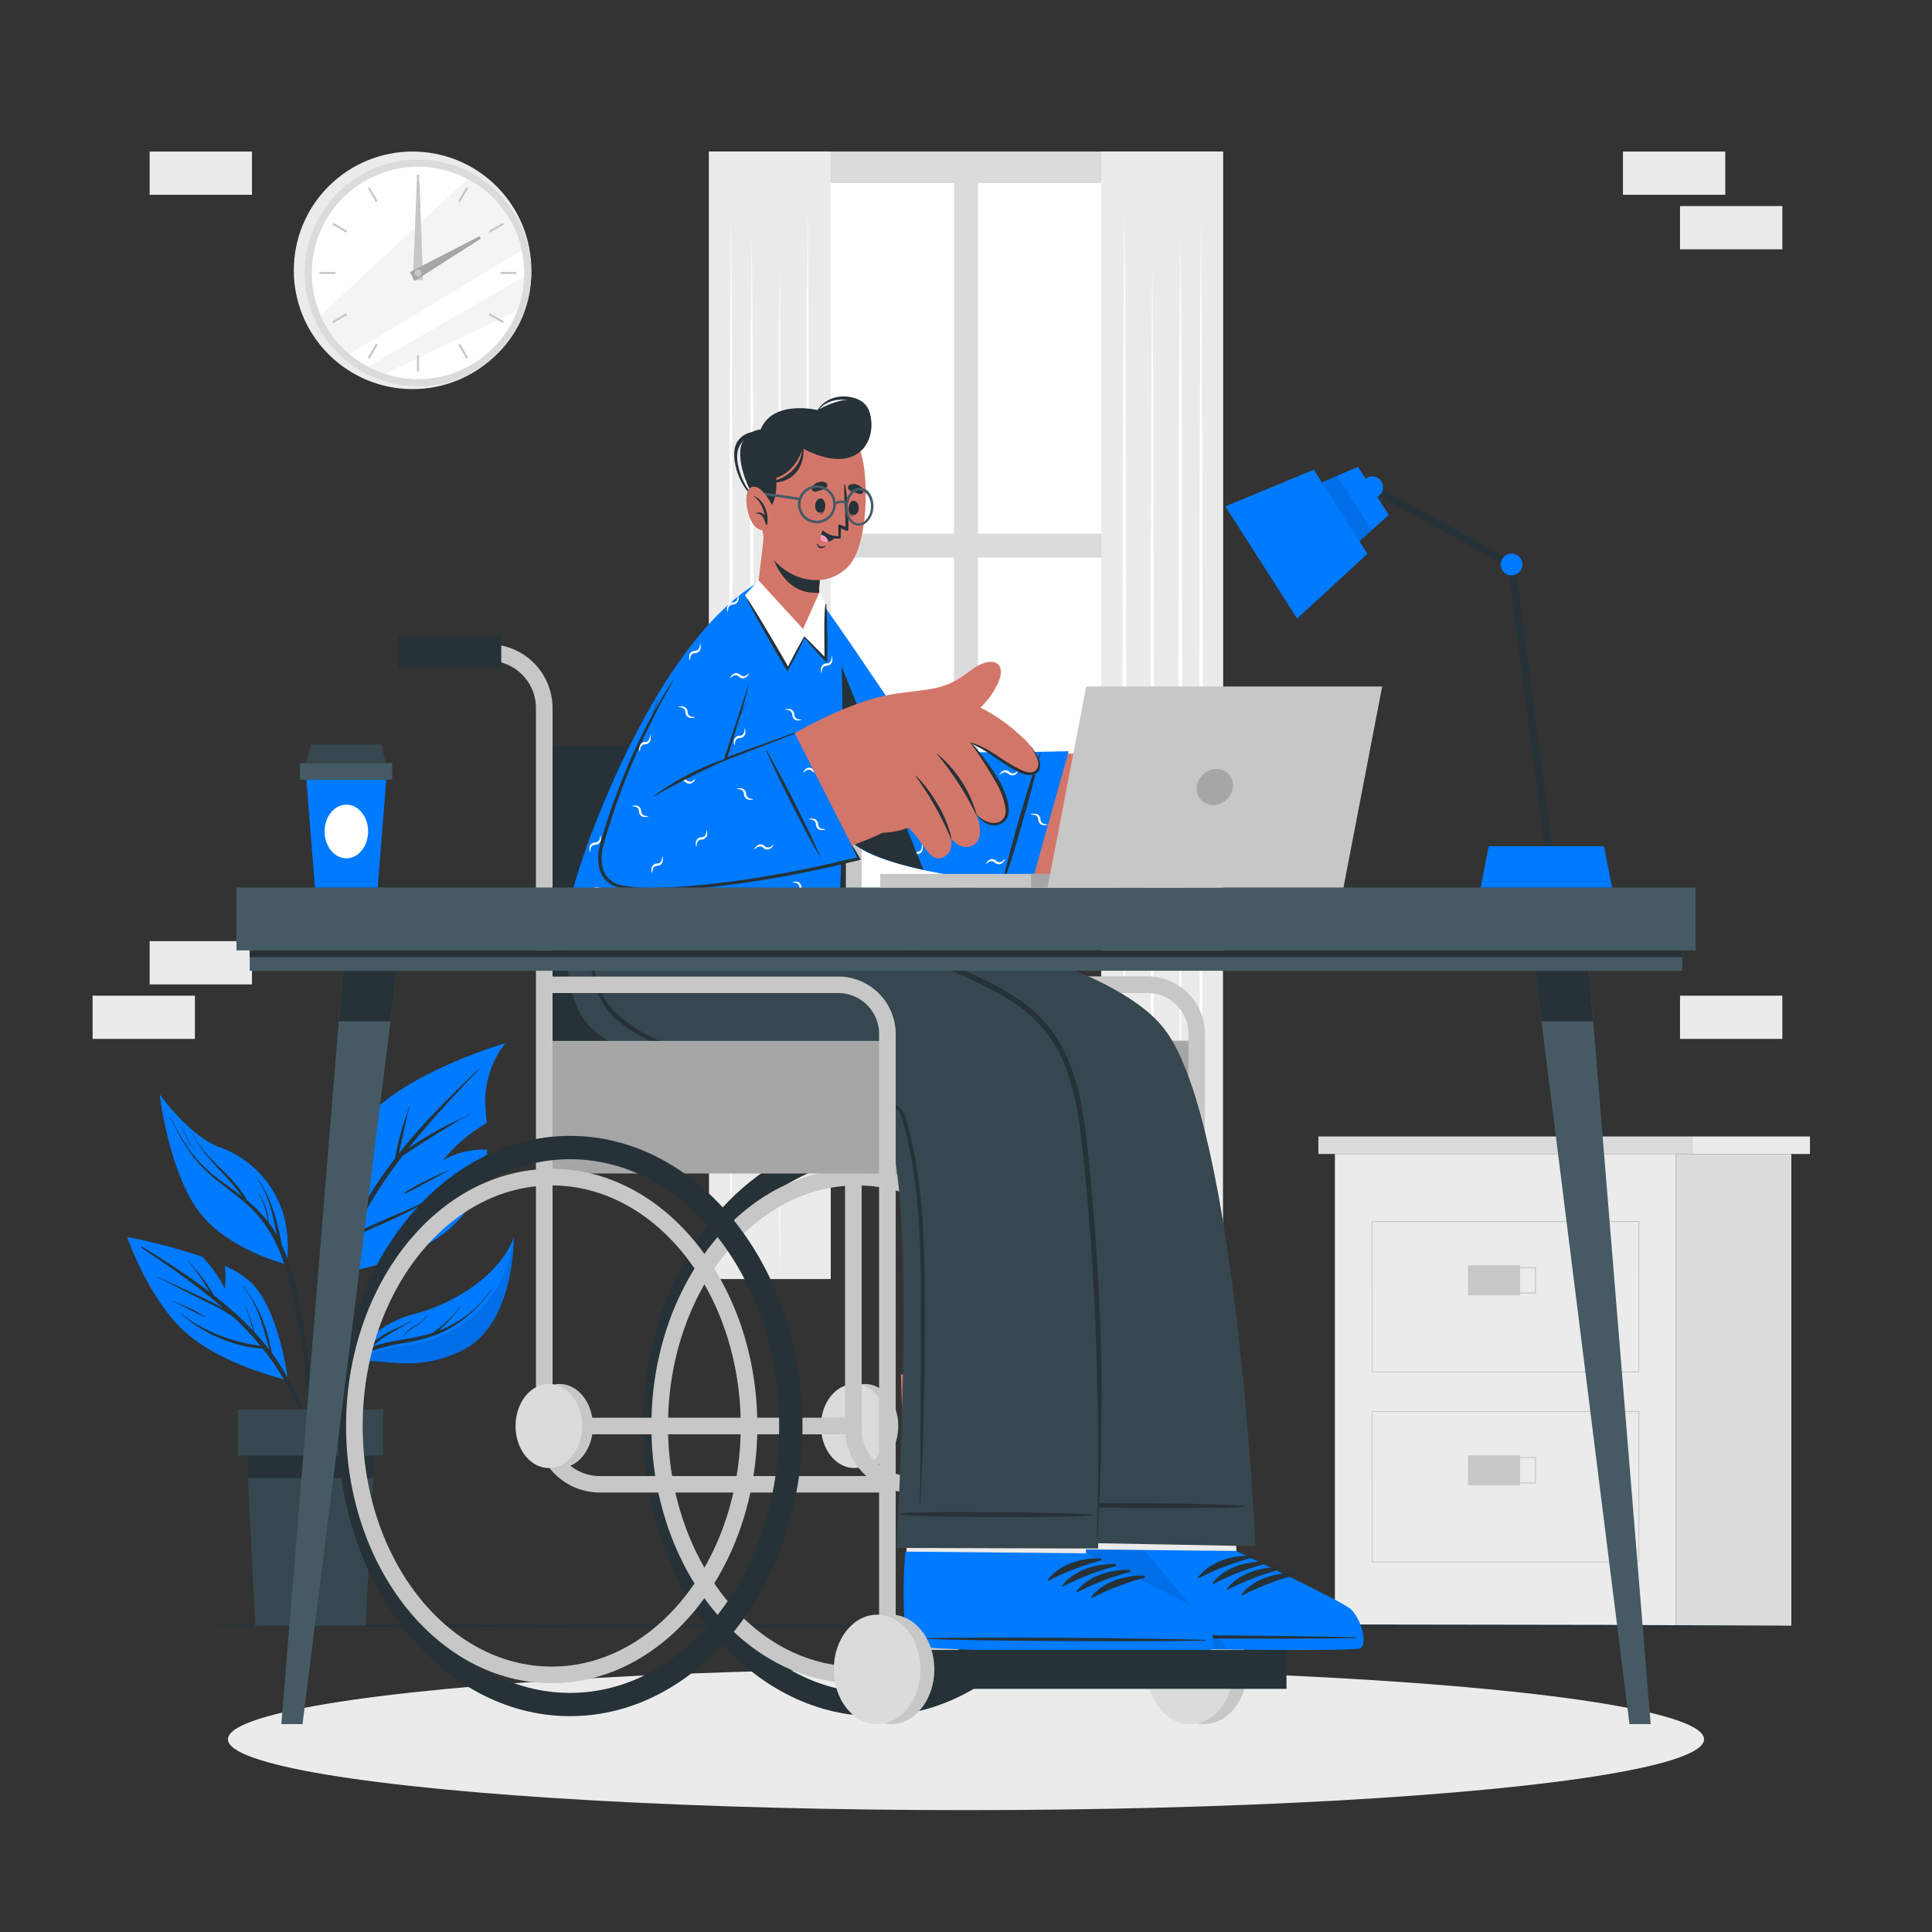 <svg xmlns="http://www.w3.org/2000/svg" viewBox="0 0 500 500"><rect x="0" y="0" width="500" height="500" fill="#333333" stroke="none"/><g id="freepik--background-complete--inject-33"><rect x="38.73" y="243.57" width="26.48" height="11.19" style="fill:#ebebeb"></rect><rect x="23.96" y="257.68" width="26.48" height="11.19" style="fill:#ebebeb"></rect><rect x="434.79" y="257.68" width="26.48" height="11.19" style="fill:#ebebeb"></rect><rect x="420.02" y="39.22" width="26.48" height="11.19" style="fill:#ebebeb"></rect><rect x="434.79" y="53.33" width="26.48" height="11.19" style="fill:#ebebeb"></rect><rect x="38.73" y="39.22" width="26.48" height="11.19" style="fill:#ebebeb"></rect><rect x="345.47" y="298.65" width="88.24" height="122.11" style="fill:#ebebeb"></rect><rect x="341.19" y="294.12" width="96.79" height="4.53" style="fill:#dbdbdb"></rect><rect x="437.98" y="294.12" width="30.44" height="4.53" style="fill:#ebebeb"></rect><rect x="433.7" y="298.65" width="29.9" height="122.11" style="fill:#dbdbdb"></rect><path d="M424.22,355.18H355V316h69.27Zm-69-.25H424V316.27H355.2Z" style="fill:#c7c7c7"></path><rect x="379.92" y="327.47" width="13.48" height="7.75" style="fill:#c7c7c7"></rect><path d="M397.51,334.76H383.78v-6.83h13.73ZM384,334.51h13.23v-6.33H384Z" style="fill:#c7c7c7"></path><path d="M424.22,404.34H355V365.18h69.27Zm-69-.25H424V365.43H355.2Z" style="fill:#c7c7c7"></path><rect x="379.92" y="376.63" width="13.48" height="7.75" style="fill:#c7c7c7"></rect><path d="M397.51,383.92H383.78v-6.83h13.73ZM384,383.67h13.23v-6.33H384Z" style="fill:#c7c7c7"></path><circle cx="106.77" cy="69.96" r="30.74" transform="translate(-18.19 95.99) rotate(-45)" style="fill:#ebebeb"></circle><circle cx="108.18" cy="70.64" r="29.33" transform="translate(-18.27 97.18) rotate(-45)" style="fill:#dbdbdb"></circle><circle cx="108.18" cy="70.64" r="27.48" transform="translate(-20.94 66.03) rotate(-31.1)" style="fill:#fff"></circle><path d="M135,64.81c-12.51,7.58-33.08,20-44.57,26.84A27.64,27.64,0,0,1,83,81.55l38-35.23A27.45,27.45,0,0,1,135,64.81Z" style="fill:#ebebeb;opacity:0.5"></path><path d="M135.64,71.6a27.32,27.32,0,0,1-1.82,8.93L99.55,96.74a27.28,27.28,0,0,1-4.33-1.86C105.57,88.9,124.49,78,135.64,71.6Z" style="fill:#ebebeb;opacity:0.5"></path><rect x="107.91" y="45.16" width="0.53" height="4.16" style="fill:#c7c7c7"></rect><rect x="96.21" y="48.29" width="0.53" height="4.17" transform="translate(-12.26 54.98) rotate(-30)" style="fill:#c7c7c7"></rect><rect x="87.65" y="56.86" width="0.53" height="4.17" transform="translate(-7.09 105.6) rotate(-60)" style="fill:#c7c7c7"></rect><rect x="82.69" y="70.38" width="4.16" height="0.53" style="fill:#c7c7c7"></rect><rect x="85.83" y="82.08" width="4.17" height="0.53" transform="translate(-29.4 55.01) rotate(-30.01)" style="fill:#c7c7c7"></rect><rect x="94.39" y="90.64" width="4.16" height="0.53" transform="translate(-30.47 129.07) rotate(-60.03)" style="fill:#c7c7c7"></rect><rect x="107.91" y="91.96" width="0.53" height="4.17" style="fill:#c7c7c7"></rect><rect x="119.61" y="88.83" width="0.53" height="4.16" transform="translate(-29.39 72.12) rotate(-30)" style="fill:#c7c7c7"></rect><rect x="128.18" y="80.26" width="0.53" height="4.17" transform="translate(-7.09 152.4) rotate(-60)" style="fill:#c7c7c7"></rect><rect x="129.5" y="70.38" width="4.16" height="0.53" style="fill:#c7c7c7"></rect><rect x="126.36" y="58.68" width="4.17" height="0.53" transform="translate(-12.26 72.18) rotate(-30.02)" style="fill:#c7c7c7"></rect><rect x="117.8" y="50.11" width="4.17" height="0.53" transform="translate(16.35 129.05) rotate(-60.03)" style="fill:#c7c7c7"></rect><polygon points="108.58 47.04 109.48 72.5 106.87 72.46 107.87 47.03 108.58 47.04" style="fill:#c7c7c7"></polygon><polygon points="124.43 61.77 107.31 72.69 106.06 70.41 124.09 61.14 124.43 61.77" style="fill:#a6a6a6"></polygon><path d="M109.07,70.64a.89.89,0,1,1-.89-.89A.89.89,0,0,1,109.07,70.64Z" style="fill:#c7c7c7"></path><rect x="183.49" y="39.22" width="133.02" height="203.96" style="fill:#dbdbdb"></rect><rect x="190.74" y="47.39" width="56.17" height="90.72" style="fill:#fff"></rect><rect x="253.09" y="47.39" width="56.17" height="90.72" style="fill:#fff"></rect><rect x="190.74" y="144.29" width="56.17" height="90.72" style="fill:#fff"></rect><rect x="253.09" y="144.29" width="56.17" height="90.72" style="fill:#fff"></rect><rect x="183.49" y="39.22" width="31.51" height="291.8" style="fill:#ebebeb"></rect><polygon points="209.02 53.09 209.27 84.64 209.35 116.19 209.52 179.29 209.36 242.39 209.27 273.94 209.02 305.49 208.78 273.94 208.69 242.39 208.53 179.29 208.69 116.19 208.78 84.64 209.02 53.09" style="fill:#fff"></polygon><polygon points="194.56 60.41 194.8 88.58 194.94 116.75 195.06 173.09 194.94 229.44 194.8 257.61 194.56 285.78 194.31 257.61 194.17 229.44 194.06 173.09 194.17 116.75 194.31 88.58 194.56 60.41" style="fill:#fff"></polygon><polygon points="201.79 67.06 202.03 100.04 202.12 133.03 202.29 199 202.12 264.98 202.03 297.96 201.79 330.95 201.55 297.96 201.46 264.98 201.29 199 201.46 133.03 201.55 100.04 201.79 67.06" style="fill:#fff"></polygon><polygon points="189.18 54.75 189.42 89.28 189.51 123.8 189.68 192.85 189.51 261.9 189.42 296.43 189.18 330.95 188.93 296.43 188.84 261.9 188.68 192.85 188.84 123.8 188.93 89.28 189.18 54.75" style="fill:#fff"></polygon><rect x="285" y="39.22" width="31.51" height="291.8" transform="translate(601.51 370.23) rotate(180)" style="fill:#ebebeb"></rect><polygon points="290.98 53.09 291.22 84.64 291.31 116.19 291.48 179.29 291.31 242.39 291.22 273.94 290.98 305.49 290.73 273.94 290.64 242.39 290.48 179.29 290.64 116.19 290.73 84.64 290.98 53.09" style="fill:#fff"></polygon><polygon points="305.44 60.41 305.69 88.58 305.83 116.75 305.94 173.09 305.83 229.44 305.69 257.61 305.44 285.78 305.2 257.61 305.06 229.44 304.94 173.09 305.06 116.75 305.2 88.58 305.44 60.41" style="fill:#fff"></polygon><polygon points="298.21 67.06 298.45 100.04 298.54 133.03 298.71 199 298.54 264.98 298.45 297.96 298.21 330.95 297.96 297.96 297.88 264.98 297.71 199 297.88 133.03 297.97 100.04 298.21 67.06" style="fill:#fff"></polygon><polygon points="310.82 54.75 311.07 89.28 311.15 123.8 311.32 192.85 311.16 261.9 311.07 296.43 310.82 330.95 310.58 296.43 310.49 261.9 310.32 192.85 310.49 123.8 310.58 89.28 310.82 54.75" style="fill:#fff"></polygon></g><g id="freepik--Floor--inject-33"><polygon points="31.41 420.76 86.06 420.51 140.71 420.43 250 420.26 359.3 420.43 413.94 420.51 468.59 420.76 413.94 421 359.3 421.09 250 421.26 140.71 421.09 86.06 421 31.41 420.76" style="fill:#263238"></polygon></g><g id="freepik--Shadow--inject-33"><ellipse cx="250" cy="450.12" rx="191.01" ry="18.34" style="fill:#ebebeb"></ellipse></g><g id="freepik--Plant--inject-33"><path d="M74.51,357.21s-17.31-3.92-26.8-12.67-14.8-24.4-14.8-24.4a147.44,147.44,0,0,1,19.42,5.1,32.73,32.73,0,0,1,5.88,8.3,39.62,39.62,0,0,0,0-5.94,26.43,26.43,0,0,1,6.17,3.75C72.29,338.23,74.51,357.21,74.51,357.21Z" style="fill:#007AFF"></path><path d="M43.73,327.75c-2.36-1.63-4.77-3.21-7.12-4.86a.14.14,0,0,1,.15-.23c4.46,2.67,8.86,5.52,13.11,8.5,1.48,1,2.94,2.12,4.38,3.22l-.3-.51c-.52-.87-1.07-1.72-1.62-2.57a36.69,36.69,0,0,0-3.67-4.91c0-.06,0-.14.08-.08,1.35,1.55,2.7,3.09,3.93,4.74.58.78,1.13,1.6,1.64,2.43.27.43.53.86.78,1.3.09.15.18.3.26.45,2.24,1.76,4.42,3.59,6.5,5.53q1.92,1.8,3.72,3.72c-.67-2.1-1.25-4.22-2-6.28,0-.07.09-.1.11,0,.76,2.16,1.58,4.34,2.17,6.56,1.32,1.44,2.59,2.92,3.78,4.47l-.06-.29c-.19-.81-.4-1.63-.62-2.44-.42-1.56-.88-3.12-1.41-4.65A27,27,0,0,0,62.86,333c0-.06,0-.14.09-.08a33.79,33.79,0,0,1,6.63,13.85c.18.73.36,1.47.53,2.22.09.39.19.79.26,1.19.52.71,1,1.42,1.52,2.16a75,75,0,0,1,7.33,14.36A164.23,164.23,0,0,1,84.77,384c0,.12-.14.15-.18,0-3.38-10.13-6.84-20.4-12.64-29.46-1.22-1.91-2.55-3.75-4-5.53a32.69,32.69,0,0,1-8.42-1.68,37.32,37.32,0,0,1-8.44-4.07,52.65,52.65,0,0,1-4.32-3.27.06.06,0,1,1,.07-.09,34.45,34.45,0,0,0,7.93,4.8,43,43,0,0,0,8.74,2.93c1.28.28,2.57.49,3.87.66a72,72,0,0,0-5.11-5.65c-.58-.59-1.18-1.15-1.78-1.71a41.5,41.5,0,0,0-6.41-3.67c-2.83-1.37-5.62-2.82-8.43-4.25-1.59-.8-3.16-1.63-4.76-2.41-.07,0,0-.13.06-.1,2.85,1.38,5.74,2.66,8.61,4,2.71,1.24,5.44,2.48,8,3.94l.32.19c-2.34-2-4.77-4-7.25-5.86Q47.27,330.21,43.73,327.75Z" style="fill:#263238"></path><path d="M44.71,336.68c1.41.61,2.84,1.16,4.24,1.81s2.79,1.46,4.15,2.26c.06,0,0,.12-.06.09-1.38-.66-2.78-1.28-4.14-2s-2.79-1.46-4.22-2.09C44.61,336.76,44.64,336.65,44.71,336.68Z" style="fill:#263238"></path><path d="M130.75,270a24.74,24.74,0,0,0-5.17,14.38c-.06,1.55.19,3.72.37,6.26a41.06,41.06,0,0,0-11.3,9.66,20.43,20.43,0,0,1,11.42-2.74,35.31,35.31,0,0,1-.66,5.18,19.41,19.41,0,0,0-7.35,1.45,16.29,16.29,0,0,1,6.62,1.32c-3.08,9.81-12.26,19.9-37.59,24.19A53.13,53.13,0,0,1,91.58,294C99.17,279.08,130.75,270,130.75,270Z" style="fill:#007AFF"></path><path d="M78.32,371.67Q79,365.39,80,359.12a252.22,252.22,0,0,1,5.11-24.79A98.65,98.65,0,0,1,88.73,323a15.32,15.32,0,0,1-.09-2c0-.81,0-1.62,0-2.43q0-2.44.24-4.86a57.38,57.38,0,0,1,1.55-9.5c.46-1.81,1-3.58,1.53-5.37,0-.07.14,0,.12,0a68.19,68.19,0,0,0-1.87,9.48,89.11,89.11,0,0,0-.86,9.51c0,.87,0,1.74,0,2.61,0,.37,0,.75,0,1.12a83.35,83.35,0,0,1,4.27-8.83,108.48,108.48,0,0,1,8.67-13,6.17,6.17,0,0,1,.21-1.42c.12-.57.24-1.13.37-1.7.26-1.15.55-2.3.86-3.45.63-2.29,1.47-4.51,2.18-6.78a.06.06,0,0,1,.12,0c-.67,2.24-1.12,4.56-1.63,6.85l-.75,3.39c-.13.56-.25,1.13-.36,1.7l0,.12c1-1.29,2.07-2.56,3.14-3.82,4.84-5.67,10.14-10.9,15.48-16.1.66-.64,1.33-1.26,2-1.89,0-.05.13,0,.08.09-5.1,5.32-10.13,10.7-14.89,16.34q-1.69,2-3.33,4.06c.57-.39,1.15-.77,1.73-1.14,1.47-1,3-1.9,4.5-2.77s3.09-1.7,4.67-2.48,3.36-1.46,4.92-2.37c.07,0,.13.07.06.1a35.91,35.91,0,0,0-4.62,2.56c-1.54.91-3.08,1.84-4.6,2.8s-3,1.87-4.46,2.83c-1.23.8-2.45,1.68-3.72,2.42A117.66,117.66,0,0,0,96.06,311a87.63,87.63,0,0,0-4.2,8l.91-.4,2.32-1,4.48-2c2.84-1.23,5.73-2.37,8.52-3.72a37.28,37.28,0,0,0,4.54-2.53c.07,0,.12.06.06.11-5.19,3.58-11,6.1-16.76,8.64l-2.5,1.11c-.68.3-1.37.64-2.07.9a89,89,0,0,0-4.29,11.74,241.69,241.69,0,0,0-5.51,24.51c-1.45,8.27-2.43,16.6-3.19,25-.1,1-.19,2.08-.31,3.13a.33.33,0,0,1-.66,0C77.44,380.14,77.88,375.89,78.32,371.67Z" style="fill:#263238"></path><path d="M93.73,301.71c.47-2.58,1.16-5.09,1.85-7.61a.06.06,0,1,1,.11,0c-.64,2.47-1.1,5-1.56,7.51s-.9,5.13-1.26,7.71c0,0-.07,0-.07,0A69.88,69.88,0,0,1,93.73,301.71Z" style="fill:#263238"></path><path d="M104.65,308.7a46.63,46.63,0,0,1,5.51-3.11c.92-.47,1.86-.93,2.8-1.38s2-.86,2.92-1.34a.06.06,0,0,1,.05.11c-.92.46-1.8,1-2.71,1.52L110.41,306c-1.86,1-3.68,2.1-5.62,2.9A.14.14,0,0,1,104.65,308.7Z" style="fill:#263238"></path><path d="M74.19,327.22s-16-3.82-23.37-14.57c-7-10.27-9.3-27.76-9.48-29.3.29,1.41,3.6,16.7,14.5,23.82C64.19,312.63,72.26,317.12,74.19,327.22Z" style="fill:#263238;opacity:0.1"></path><path d="M59.41,299.54a20.46,20.46,0,0,1,5.9,9.73,0,0,0,0,1,0,0,23.87,23.87,0,0,0-5.93-9.66C59.27,299.58,59.35,299.49,59.41,299.54Z" style="fill:#263238"></path><path d="M74.19,327.22s-16-3.82-23.37-14.57c-7-10.27-9.3-27.76-9.48-29.3,0-.07,0-.11,0-.11S49,294.16,57.08,297,76.51,309.37,74.19,327.22Z" style="fill:#007AFF"></path><path d="M44.16,289.26a66.21,66.21,0,0,0,5,8.47,33.66,33.66,0,0,0,6.6,6.78c2.17,1.73,4.47,3.3,6.68,5a.22.22,0,0,1,0-.08c-.42-.61-.86-1.21-1.32-1.79-.91-1.17-1.92-2.28-2.92-3.37-2-2.16-4-4.28-5.81-6.62a23.84,23.84,0,0,1-2.57-4.14c0-.06.08-.1.11,0,2.6,5.41,7.79,8.87,11.49,13.45a22.23,22.23,0,0,1,1.48,2,8.15,8.15,0,0,1,.92,1.63,33.28,33.28,0,0,1,5.47,5.53,21.43,21.43,0,0,0-.64-3.11,15.6,15.6,0,0,0-1.7-4.06c0-.07.06-.13.1-.07a19.65,19.65,0,0,1,1.87,4,14.23,14.23,0,0,1,.58,3.46v0a30.45,30.45,0,0,1,2.16,3.36c-.06-.34-.13-.68-.2-1-.31-1.59-.67-3.18-1.08-4.76a28.64,28.64,0,0,0-3.85-9,.06.06,0,1,1,.09-.07,34.16,34.16,0,0,1,4.27,8.83c.51,1.57.92,3.17,1.28,4.78.18.79.34,1.58.49,2.38.08.41.17.83.23,1.25A57.49,57.49,0,0,1,76.5,333a159.54,159.54,0,0,1,3.41,20.26A169.85,169.85,0,0,1,81,374.72c0,.9-.07,1.8-.12,2.7,0,.23-.36.26-.37,0-.16-3.56-.25-7.11-.46-10.67s-.52-7.1-.9-10.64a190.4,190.4,0,0,0-3.34-20.71c-1.3-5.86-3-11.76-6.18-16.89a32,32,0,0,0-5.78-6.87c-2.25-2-4.71-3.79-7.07-5.65a38.35,38.35,0,0,1-6.49-6.24,50.52,50.52,0,0,1-5.1-8.27c-.38-.73-.76-1.45-1.15-2.17C44,289.26,44.13,289.2,44.16,289.26Z" style="fill:#263238"></path><path d="M46.93,291.61a53.48,53.48,0,0,0,3.57,6.24,0,0,0,0,1-.08,0,44,44,0,0,1-3.6-6.25C46.78,291.58,46.9,291.55,46.93,291.61Z" style="fill:#263238"></path><path d="M133,320.14s.25,22.76-13.36,29.34-20.91,1.09-30.16,3.3v0c.36-.54,7-10,17.46-12.64C117.74,337.43,129.71,329.62,133,320.14Z" style="fill:#007AFF"></path><path d="M133,320.14s.25,22.76-13.36,29.34-20.91,1.09-30.16,3.3v0A51.89,51.89,0,0,1,105,348.2C113.54,347.17,129.94,341.57,133,320.14Z" style="opacity:0.1"></path><path d="M88.57,353.18A23.15,23.15,0,0,1,94,349.51l.89-.37c.15-.19.3-.36.46-.53.41-.42.83-.83,1.28-1.21a18.88,18.88,0,0,1,2.74-2c2.26-1.33,4.73-2.25,7-3.49.07,0,.13.07.06.11-1.14.59-2.24,1.24-3.35,1.89s-2.18,1.23-3.23,1.91a23.14,23.14,0,0,0-2.7,2c-.24.21-.47.43-.7.67a36.7,36.7,0,0,1,4.6-1.23c2.5-.5,5-.86,7.5-1.39a33.65,33.65,0,0,0,3.61-1c1.13-.91,2.26-1.82,3.33-2.8a27.69,27.69,0,0,0,3.52-3.9c0-.06.15,0,.1.06a41.75,41.75,0,0,1-5.58,6.16c.59-.23,1.17-.46,1.74-.72a28.1,28.1,0,0,0,11.6-9.66c0-.06.14,0,.1.07a32,32,0,0,1-9.38,9,29,29,0,0,1-5.93,2.8,54.79,54.79,0,0,1-7.37,1.74,52.64,52.64,0,0,0-7.22,1.72,22,22,0,0,0-6,3.18,28.35,28.35,0,0,0-8.15,10.12,50.89,50.89,0,0,0-4.5,16.65c0,.24-.4.24-.39,0C78.63,369.79,81.19,359.83,88.57,353.18Z" style="fill:#263238"></path><path d="M104.37,345.76a7.86,7.86,0,0,1,2.8-2.54,10.15,10.15,0,0,0,3.32-2.75c.05-.06.15,0,.11.06a11.52,11.52,0,0,1-2.94,2.63,10.43,10.43,0,0,0-3.21,2.65C104.42,345.86,104.33,345.81,104.37,345.76Z" style="fill:#263238"></path><polygon points="97.14 369.99 96.53 382.51 94.63 420.76 66.07 420.76 64.17 382.51 63.55 369.99 97.14 369.99" style="fill:#37474f"></polygon><polygon points="97.14 369.99 96.53 382.51 64.17 382.51 63.55 369.99 97.14 369.99" style="fill:#263238"></polygon><rect x="61.55" y="364.76" width="37.6" height="11.94" style="fill:#37474f"></rect></g><g id="freepik--Character--inject-33"><path d="M166.39,369.05c0-41.4,27-75.09,60.16-75.09s60.16,33.69,60.16,75.09-27,75.09-60.16,75.09S166.39,410.45,166.39,369.05Zm6,0c0,38.08,24.29,69.07,54.14,69.07s54.14-31,54.14-69.07S256.4,300,226.55,300,172.41,331,172.41,369.05Z" style="fill:#263238"></path><path d="M168.58,369.05c0-36.7,23.88-66.56,53.22-66.56S275,332.35,275,369.05s-23.88,66.56-53.23,66.56S168.58,405.75,168.58,369.05Zm4.3,0c0,34.33,22,62.26,48.92,62.26s48.93-27.93,48.93-62.26-22-62.26-48.93-62.26S172.88,334.72,172.88,369.05Z" style="fill:#c7c7c7"></path><path d="M215.23,369.05c0,6,3.86,10.88,8.62,10.88s8.63-4.87,8.63-10.88-3.86-10.88-8.63-10.88S215.23,363,215.23,369.05Z" style="fill:#c7c7c7"></path><ellipse cx="221.09" cy="369.05" rx="8.63" ry="10.88" style="fill:#dbdbdb"></ellipse><rect x="142.95" y="366.9" width="78.14" height="4.3" style="fill:#c7c7c7"></rect><ellipse cx="311.59" cy="432.04" rx="11.22" ry="14.16" style="fill:#c7c7c7"></ellipse><ellipse cx="307.99" cy="432.04" rx="11.22" ry="14.16" style="fill:#dbdbdb"></ellipse><rect x="220.79" y="269.32" width="88.9" height="34.32" transform="translate(530.48 572.97) rotate(180)" style="fill:#a6a6a6"></rect><path d="M235.2,386.21h74.49v-4.3H235.2A12.24,12.24,0,0,1,223,369.69V183.2a16.54,16.54,0,0,0-16.52-16.52h-10V171h10a12.23,12.23,0,0,1,12.22,12.22V369.69A16.54,16.54,0,0,0,235.2,386.21Z" style="fill:#c7c7c7"></path><path d="M307.54,417.89h4.3V267.55A14.89,14.89,0,0,0,297,252.68H220.83V257H297a10.59,10.59,0,0,1,10.57,10.57Z" style="fill:#c7c7c7"></path><rect x="183.11" y="164.4" width="26.64" height="8.55" transform="translate(392.85 337.35) rotate(180)" style="fill:#263238"></rect><rect x="142.95" y="192.93" width="75.95" height="104.04" transform="translate(361.86 489.9) rotate(180)" style="fill:#263238"></rect><path d="M351.49,426.38c-2.46.83-74.73.36-77.4-1.36-.32-.19-.42-6.72-.4-15.67v-.18c0-5.67-1.62-54.1-1.62-54.1l45.23-.25,2.69,47.7s9.75,4.1,18.24,8.17l0,0c5.24,2.49,9.79,4.77,10.83,5.6C351.8,418.5,354,425.58,351.49,426.38Z" style="fill:#d3766a"></path><path d="M351.5,426.38c-2.47.82-74.74.36-77.42-1.36-.32-.18-.41-6.73-.4-15.67v-.17c0-.4,0-.8,0-1.2s0-.58,0-.87,0-.86,0-1.3c-.08-3.76-.26-9.88-.46-16.58l46.08-.17.76,13.46s9.74,4.1,18.24,8.17l0,0c5.23,2.49,9.78,4.77,10.82,5.6C351.79,418.5,354,425.58,351.5,426.38Z" style="fill:#ebebeb"></path><path d="M351.79,426.66c-2.53.82-74.9.18-77.64-1.59-1-.66-2-11.83-.93-24.16l46.65.47s26.7,12.64,29.5,14.9S354.33,425.83,351.79,426.66Z" style="fill:#007AFF"></path><path d="M350.78,423.75c-12.13-.4-61.08-.89-73.1-.37-.1,0-.1.07,0,.08,12,.66,61,.75,73.1.49C351,424,351,423.76,350.78,423.75Z" style="fill:#263238"></path><path d="M323.67,402.63c-4.86-.11-10.5,1.55-13.56,5.5-.11.15.11.32.25.24a67.36,67.36,0,0,1,13.38-5.14A.31.31,0,0,0,323.67,402.63Z" style="fill:#263238"></path><path d="M327.4,404.12c-4.85-.11-10.5,1.56-13.55,5.5-.12.15.1.32.25.25a66.33,66.33,0,0,1,13.38-5.15A.31.31,0,0,0,327.4,404.12Z" style="fill:#263238"></path><path d="M331.14,405.62c-4.86-.11-10.5,1.55-13.55,5.5-.12.15.1.31.24.24a67.22,67.22,0,0,1,13.39-5.14A.31.31,0,0,0,331.14,405.62Z" style="fill:#263238"></path><path d="M334.87,407.11c-4.85-.11-10.5,1.56-13.55,5.5-.12.15.1.32.25.25A66.56,66.56,0,0,1,335,407.71.31.31,0,0,0,334.87,407.11Z" style="fill:#263238"></path><path d="M274.15,425.07c1.48,1,23.47,1.58,43.68,1.82L296,401.14l-22.81-.23C272.12,413.24,273.1,424.4,274.15,425.07Z" style="opacity:0.1"></path><path d="M174.41,217.27l36,.69,7.17,17.91s67.86,9.08,84,30.75c18.55,24.89,23.32,133.53,23.32,133.53l-53.43-1s-6.6-96.14-12-103.55-81.62-14.67-96.31-26.06S159.6,217,159.6,217Z" style="fill:#37474f"></path><path d="M272.17,389.35a46,46,0,0,1,4.84-.24l4.8-.09c3.28,0,6.56,0,9.84,0,6.57,0,13.12.08,19.68.24,1.84,0,3.68.06,5.52.14s3.7.1,5.52.35c.07,0,.11.13,0,.15a88.19,88.19,0,0,1-9.62.33c-3.28,0-6.56.07-9.84.06q-9.84,0-19.68-.15c-1.84,0-3.68-.09-5.52-.15a50.78,50.78,0,0,1-5.52-.32C272,389.64,272,389.37,272.17,389.35Z" style="fill:#263238"></path><path d="M166.26,262.5c11.22,4.85,23.17,7.8,35.15,10.05s24.24,3.81,36.36,5.64c6.09.92,12.29,1.72,18.19,3.55a20.36,20.36,0,0,1,7.32,3.48c2.13,1.81,3,4.39,3.58,7,1.28,6.3,2.19,12.71,3.16,19.07s1.86,13,2.71,19.45c1.69,13.08,3.12,26.18,4.55,39.29.17,1.58.32,3.16.47,4.74,0,.17-.23.23-.25.06-1.68-12.9-3.16-25.82-4.86-38.72s-3.53-25.79-5.7-38.62c-.48-2.84-.74-5.93-1.9-8.6s-3.44-4.23-6.05-5.31c-5.69-2.36-11.91-3.25-18-4.22-11.95-1.9-24-3.4-35.87-5.59a191.77,191.77,0,0,1-34.85-9.51c-1.38-.53-2.74-1.09-4.1-1.67C166.13,262.6,166.17,262.46,166.26,262.5Z" style="fill:#263238"></path><path d="M312.59,427c-2.46.82-74.74.36-77.41-1.36-.32-.19-.41-6.73-.4-15.67v-.18c0-5.67-1.62-54.11-1.62-54.11l45.24-.25,2.69,47.71s9.75,4.09,18.24,8.16l0,0c5.24,2.49,9.78,4.77,10.83,5.6C312.89,419.15,315.05,426.23,312.59,427Z" style="fill:#d3766a"></path><path d="M312.59,427c-2.46.82-74.73.36-77.41-1.37-.32-.18-.41-6.72-.4-15.66v-.17c0-.4,0-.8,0-1.21s0-.58,0-.87,0-.85,0-1.29c-.09-3.76-.26-9.88-.47-16.58l46.08-.17.76,13.46s9.75,4.1,18.24,8.16c0,0,0,0,0,0,5.24,2.5,9.79,4.78,10.83,5.61C312.89,419.15,315.05,426.23,312.59,427Z" style="fill:#ebebeb"></path><path d="M312.89,427.31c-2.54.82-74.9.18-77.65-1.59-1-.67-2-11.83-.93-24.16L281,402s26.69,12.64,29.49,14.9S315.42,426.48,312.89,427.31Z" style="fill:#007AFF"></path><path d="M311.88,424.4c-12.13-.4-61.09-.89-73.1-.37-.1,0-.1.07,0,.07,12,.67,61,.76,73.11.5C312.13,424.6,312.13,424.41,311.88,424.4Z" style="fill:#263238"></path><path d="M284.76,403.28c-4.85-.11-10.5,1.55-13.55,5.49-.12.16.1.32.25.25a66.89,66.89,0,0,1,13.38-5.14A.31.31,0,0,0,284.76,403.28Z" style="fill:#263238"></path><path d="M288.5,404.77c-4.86-.11-10.5,1.56-13.55,5.5-.12.15.1.32.24.24a67.22,67.22,0,0,1,13.39-5.14A.31.31,0,0,0,288.5,404.77Z" style="fill:#263238"></path><path d="M292.23,406.27c-4.85-.11-10.5,1.55-13.55,5.49-.12.16.1.32.25.25a67.54,67.54,0,0,1,13.38-5.15A.3.3,0,0,0,292.23,406.27Z" style="fill:#263238"></path><path d="M296,407.76c-4.86-.11-10.5,1.55-13.55,5.5-.12.15.1.32.24.24a67.22,67.22,0,0,1,13.39-5.14A.31.31,0,0,0,296,407.76Z" style="fill:#263238"></path><path d="M284.19,400.76,232,400.6s6-102.42-3.78-109.55c-8.48-6.21-51.68-7.74-73.13-23.24-17.42-12.59-2-52.41-2-52.41l46.85.89s6.32,14.64,7.37,19.06c0,0,50.85,13.9,65,31.84C288.2,287.29,284.19,400.76,284.19,400.76Z" style="fill:#37474f"></path><path d="M233.24,391.67a47.26,47.26,0,0,1,4.76-.24l4.72-.09c3.23-.06,6.45,0,9.68,0,6.44,0,12.89.06,19.34.21,1.81,0,3.62.06,5.42.14s3.63.1,5.42.34c.08,0,.11.14,0,.15a85.29,85.29,0,0,1-9.46.34c-3.22,0-6.45.07-9.67.08q-9.68,0-19.35-.13c-1.8,0-3.61-.1-5.42-.15a49,49,0,0,1-5.42-.32C233.12,392,233,391.7,233.24,391.67Z" style="fill:#263238"></path><path d="M207.42,234.51a371.68,371.68,0,0,1,39,15.22c5.72,2.58,11.56,5.11,16.8,8.61a35.2,35.2,0,0,1,11.65,12.6,54.78,54.78,0,0,1,5.26,16.52c1.09,6.27,1.64,12.64,2.23,19,1.34,14.25,2.25,28.54,2.57,42.84s.11,28.71-.58,43.05c-.09,1.8-.22,3.61-.32,5.41a.1.1,0,0,1-.19,0c.53-14.13.43-28.32.08-42.45S282.8,327,281.62,312.9c-.57-6.75-1.16-13.52-2.05-20.23a71.1,71.1,0,0,0-3.94-16.85,33.41,33.41,0,0,0-10-13.94c-4.68-3.79-10.16-6.46-15.61-9-12.49-5.72-25.26-10.84-38.22-15.42-1.61-.57-3.22-1.13-4.82-1.71A.67.67,0,0,1,207.42,234.51Z" style="fill:#263238"></path><path d="M155.78,223.84c.47-1.83,1-3.64,1.6-5.43a.16.16,0,0,1,.3.09,101.45,101.45,0,0,0-4,22.53,46.1,46.1,0,0,0,.41,11,19.62,19.62,0,0,0,4.64,9.37c4.61,4.82,11.06,7.95,17.3,9.93,7.12,2.25,14.48,3.65,21.74,5.34,7.55,1.75,31.57,8.05,33.17,8.73a5.53,5.53,0,0,1,3,2.7,23.6,23.6,0,0,1,1.41,4.75c3.57,14.61,3.9,28.48,4,43.43.07,15.8-.2,31.59-.91,47.37-.08,1.91-.17,3.82-.23,5.73a.1.1,0,0,1-.2,0c.24-7.92.22-15.86.24-23.78s.08-15.86.08-23.79c0-15.15.05-29.25-2.85-44.18-.37-1.9-1.93-9.11-3.09-10.31s-25.49-7.47-33.09-9.23c-7.26-1.67-14.6-3.06-21.75-5.15-6.28-1.83-13.12-4.88-18.17-9.17a20.07,20.07,0,0,1-5.05-7.64A25.11,25.11,0,0,1,152.83,246,97.65,97.65,0,0,1,155.78,223.84Z" style="fill:#263238"></path><path d="M159,234c3.49-1.15,7.7-1.63,10.51-4.23a9.65,9.65,0,0,0,2.56-4.52,20.39,20.39,0,0,0,.58-3A29.68,29.68,0,0,0,173,219a.1.1,0,0,1,.2,0c0,1.19.24,2.37.22,3.57a16,16,0,0,1-.34,3.16,10.12,10.12,0,0,1-2.56,5,10.31,10.31,0,0,1-5.06,2.53,34.65,34.65,0,0,1-6.46,1.11C158.82,234.39,158.83,234.08,159,234Z" style="fill:#263238"></path><path d="M204.76,170.65c7.68,25.15,10.47,43.54,18,47.82,6.11,3.46,14.5,5.61,23.08,6.94a209.81,209.81,0,0,0,27.64,2.08c2.85,0,5.22,0,6.9,0,4.16,0,9.12-27.82,6-31-.73-.72-3.5-1.13-7.36-1.36-13-.76-38.41.56-40-.79s-13.4-18.09-23.75-33.79C205.35,145.62,199.88,154.67,204.76,170.65Z" style="fill:#d3766a"></path><path d="M271.93,225.33a98.16,98.16,0,0,0,12.62,3.72c3.41.62,13.26,2.13,14.31-1.56.72-2.51-5-4.08-9-5.28-2.11-.63-4.81-2.48-4.35-3.84.8-2.38,6.24-.64,9.86,1,7,3.16,16.53,9.16,20.22,5.38,1.39-1.42-.62-3.55-3.45-5.54,4.49,2.2,9.2,3.9,10.81,2.38a2.24,2.24,0,0,0,.18-3.06,3,3,0,0,0,3.19-.85c1.22-1.57.34-3.61-1.39-5.62a1.62,1.62,0,0,0,1.16-1c2.44-4.72-13.37-15.89-18.5-16.56-15.12-2-30.67.93-30.67.93C271.64,200.7,271.92,225.32,271.93,225.33Z" style="fill:#d3766a"></path><path d="M292.19,209.34a24.21,24.21,0,0,1,10.23,2.76c3.69,2,6.75,5,10.21,7.3.09.06,0,.21-.1.14-1.64-1.23-3.41-2.3-5.1-3.46s-3.27-2.32-5-3.34a23.91,23.91,0,0,0-10.25-3.34S292.15,209.33,292.19,209.34Z" style="fill:#263238"></path><path d="M294.29,202.79a60,60,0,0,1,11.85,2.78c4.15,1.6,7.57,4.55,10.93,7.38q3,2.55,5.93,5.24c.08.07,0,.22-.11.14q-5.11-4.4-10.49-8.48a31.65,31.65,0,0,0-11.12-5.5c-2.31-.62-4.66-1-7-1.49C294.24,202.85,294.24,202.78,294.29,202.79Z" style="fill:#263238"></path><path d="M297.86,196.89c3.85.38,7.2.7,10.74,2.38,4.7,2.21,9.43,6.27,11.09,7.71,1.83,1.59,3.61,3.24,5.37,4.92.07.07-.05.2-.12.13a126.37,126.37,0,0,0-12.67-10.19,25.29,25.29,0,0,0-6.86-3.51,44.05,44.05,0,0,0-7.55-1.41S297.84,196.89,297.86,196.89Z" style="fill:#263238"></path><path d="M266.87,229l9.71-34.58s-34.67.85-37-.44-15.15-21.52-24.75-35c-7.54-10.63-15.92-9.26-10.58,12.78,5.63,23.24,10.26,41.52,16.51,46.53C231.31,226.7,266.87,229,266.87,229Z" style="fill:#007AFF"></path><path d="M266.68,210.74a3.06,3.06,0,0,1,1.6-.08,1.51,1.51,0,0,1,1,1.4,1.2,1.2,0,0,0,.55,1,1.38,1.38,0,0,0,.63.21,6.75,6.75,0,0,1,.76.14,2.67,2.67,0,0,1-1.59.06,1.53,1.53,0,0,1-.94-1.43,1.22,1.22,0,0,0-.59-1,1.34,1.34,0,0,0-.64-.18C267.19,210.84,266.94,210.81,266.68,210.74Zm-42.92-14.59a1.3,1.3,0,0,1,.64.18,1.16,1.16,0,0,1,.58,1,1.54,1.54,0,0,0,.94,1.43,2.78,2.78,0,0,0,1.6-.06c-.26-.07-.51-.1-.76-.15a1.24,1.24,0,0,1-.63-.2,1.2,1.2,0,0,1-.55-1,1.52,1.52,0,0,0-1-1.4A3,3,0,0,0,223,196C223.25,196.07,223.5,196.1,223.76,196.15Zm22.85,13.22a1.3,1.3,0,0,1,.64.19,1.16,1.16,0,0,1,.58,1,1.53,1.53,0,0,0,.94,1.42,2.62,2.62,0,0,0,1.6-.06c-.26-.06-.51-.09-.76-.14a1.16,1.16,0,0,1-.63-.21,1.2,1.2,0,0,1-.55-1,1.53,1.53,0,0,0-1-1.4,2.92,2.92,0,0,0-1.59.09C246.1,209.29,246.36,209.32,246.61,209.37ZM231,210.58a1.41,1.41,0,0,1-.59.33,1.19,1.19,0,0,1-1.12-.3,1.53,1.53,0,0,0-1.67-.34c-.58.25-.8.75-1.09,1.16a7.14,7.14,0,0,0,.64-.43,1.33,1.33,0,0,1,.59-.3,1.21,1.21,0,0,1,1.12.34,1.5,1.5,0,0,0,1.69.29,2.9,2.9,0,0,0,1.06-1.18C231.37,210.28,231.17,210.44,231,210.58Zm-6.34-27.28a1.32,1.32,0,0,1-.59.32,1.19,1.19,0,0,1-1.12-.29,1.53,1.53,0,0,0-1.67-.35c-.58.26-.79.76-1.08,1.17.22-.13.42-.29.63-.43a1.23,1.23,0,0,1,.59-.3,1.21,1.21,0,0,1,1.12.34,1.52,1.52,0,0,0,1.69.29c.57-.28.77-.77,1.07-1.18C225,183,224.83,183.16,224.62,183.3Zm34.9,39.48a1.44,1.44,0,0,1-.59.32,1.19,1.19,0,0,1-1.12-.29,1.53,1.53,0,0,0-1.67-.35,2.77,2.77,0,0,0-1.09,1.17c.23-.13.43-.29.64-.43a1.23,1.23,0,0,1,.59-.3,1.19,1.19,0,0,1,1.12.34,1.52,1.52,0,0,0,1.69.29,3,3,0,0,0,1.06-1.18C259.93,222.48,259.73,222.63,259.52,222.78Zm-16.78-28.36a1.24,1.24,0,0,1-1.18,1.14,1.53,1.53,0,0,0-1.43.93,2.78,2.78,0,0,0,.06,1.6c.07-.25.1-.51.15-.76a1.27,1.27,0,0,1,.2-.63,1.2,1.2,0,0,1,1-.55,1.51,1.51,0,0,0,1.4-1,1.62,1.62,0,0,0,.08-.71Zm-27.58-23.95a1.3,1.3,0,0,1-.19.64,1.18,1.18,0,0,1-1,.58,1.54,1.54,0,0,0-1.43.94,2.66,2.66,0,0,0,.06,1.59c.06-.25.09-.5.14-.75a1.24,1.24,0,0,1,.21-.63,1.2,1.2,0,0,1,1-.55,1.52,1.52,0,0,0,1.4-1,3,3,0,0,0-.08-1.59C215.24,170,215.21,170.21,215.16,170.47Zm23.35,48.78a1.41,1.41,0,0,1-.18.64,1.19,1.19,0,0,1-1,.58,1.54,1.54,0,0,0-1.43.94A2.7,2.7,0,0,0,236,223c.07-.26.09-.51.14-.76a1.24,1.24,0,0,1,.21-.63,1.2,1.2,0,0,1,1-.55,1.52,1.52,0,0,0,1.4-1,3,3,0,0,0-.08-1.59C238.59,218.74,238.56,219,238.51,219.25Zm-26.89-64.1-.19.13a1.17,1.17,0,0,1-.59.31,1.23,1.23,0,0,1-1.11-.34A1.52,1.52,0,0,0,208,155a3,3,0,0,0-1.07,1.19,7.23,7.23,0,0,0,.64-.44,1.32,1.32,0,0,1,.59-.32,1.17,1.17,0,0,1,1.11.3A1.56,1.56,0,0,0,211,156a1.67,1.67,0,0,0,.78-.72Zm.64,44a1.17,1.17,0,0,1-.59.31h-.14a4.11,4.11,0,0,0,.15.46.28.28,0,0,0,.13,0c.59-.25.8-.76,1.09-1.17C212.67,198.81,212.48,199,212.26,199.11Zm46.86,1.09a1.35,1.35,0,0,1,.59-.33,1.19,1.19,0,0,1,1.12.3,1.52,1.52,0,0,0,1.67.34c.58-.25.79-.75,1.08-1.16-.22.13-.42.28-.63.43a1.33,1.33,0,0,1-.59.3,1.21,1.21,0,0,1-1.12-.34,1.52,1.52,0,0,0-1.69-.29,2.93,2.93,0,0,0-1.07,1.18C258.71,200.5,258.91,200.34,259.12,200.2Z" style="fill:#fff"></path><path d="M265,211.42q1.15-4.08,2.24-8.17c.74-2.81,1.25-5.7,2.07-8.49,0-.12-.15-.15-.18,0-.78,2.78-1.86,5.5-2.72,8.27s-1.64,5.38-2.42,8.09c-1.55,5.46-3.15,10.95-4.33,16.5,0,.17.23.26.29.09C261.92,222.36,263.47,216.86,265,211.42Z" style="fill:#263238"></path><path d="M239,225.13c-7.41-1.62-14.4-3.86-18.18-6.89-6.25-5-10.88-23.29-16.51-46.53-4.28-17.64.25-22,6.09-17.64Z" style="fill:#263238"></path><path d="M217,234c-1.71,1.34-68.86-1-69.14-1.43-.75-1.3,18.2-62.29,47-81,5.08-3.29,12.71-.88,16,1.77,1.64,1.33,6.36,11.31,6.92,19.41S218,233.11,217,234Z" style="fill:#007AFF"></path><path d="M198.15,162.91a3,3,0,0,1,1.59-.08,1.52,1.52,0,0,1,1,1.4,1.2,1.2,0,0,0,.55,1,1.24,1.24,0,0,0,.63.2c.25,0,.5.08.75.15a2.66,2.66,0,0,1-1.59.06,1.54,1.54,0,0,1-.94-1.43,1.19,1.19,0,0,0-.58-1,1.3,1.3,0,0,0-.64-.18C198.65,163,198.4,163,198.15,162.91ZM209.9,212.1a1.42,1.42,0,0,1,.65.19,1.21,1.21,0,0,1,.58,1,1.54,1.54,0,0,0,.94,1.43,2.75,2.75,0,0,0,1.59-.06c-.25-.07-.5-.1-.76-.15a1.27,1.27,0,0,1-.63-.2,1.22,1.22,0,0,1-.55-1,1.54,1.54,0,0,0-1-1.41,2.92,2.92,0,0,0-1.59.09C209.4,212,209.65,212.05,209.9,212.1Zm-33.77-29a1.42,1.42,0,0,1,.65.19,1.21,1.21,0,0,1,.58,1,1.54,1.54,0,0,0,.94,1.43,2.75,2.75,0,0,0,1.59-.06c-.25-.07-.5-.1-.76-.15a1.27,1.27,0,0,1-.63-.2,1.24,1.24,0,0,1-.55-1,1.54,1.54,0,0,0-1-1.41,2.92,2.92,0,0,0-1.59.09C175.63,183,175.88,183,176.13,183.05Zm29.5,45.33a1.31,1.31,0,0,1,.65.18,1.21,1.21,0,0,1,.58,1,1.53,1.53,0,0,0,.94,1.43,2.75,2.75,0,0,0,1.59-.06c-.25-.07-.5-.1-.76-.15a1.27,1.27,0,0,1-.63-.2,1.2,1.2,0,0,1-.54-1,1.52,1.52,0,0,0-1-1.4,3,3,0,0,0-1.59.08C205.13,228.3,205.38,228.33,205.63,228.38Zm-14.36-24.15a1.31,1.31,0,0,1,.65.18,1.23,1.23,0,0,1,.58,1,1.54,1.54,0,0,0,.94,1.43,2.66,2.66,0,0,0,1.59-.06c-.25-.07-.5-.1-.75-.15a1.24,1.24,0,0,1-.63-.2,1.2,1.2,0,0,1-.55-1,1.52,1.52,0,0,0-1-1.4,3,3,0,0,0-1.59.08C190.77,204.15,191,204.18,191.27,204.23Zm-27.16,4.47a1.3,1.3,0,0,1,.64.18,1.16,1.16,0,0,1,.58,1,1.54,1.54,0,0,0,.94,1.43,2.75,2.75,0,0,0,1.59-.06c-.25-.07-.5-.1-.75-.15a1.24,1.24,0,0,1-.63-.2,1.2,1.2,0,0,1-.55-1,1.52,1.52,0,0,0-1-1.4,3,3,0,0,0-1.59.08C163.6,208.62,163.85,208.65,164.11,208.7Zm39.67-25a1.34,1.34,0,0,1,.64.19,1.19,1.19,0,0,1,.59,1,1.53,1.53,0,0,0,.93,1.43,2.78,2.78,0,0,0,1.6-.06c-.25-.07-.51-.1-.76-.15a1.27,1.27,0,0,1-.63-.2,1.2,1.2,0,0,1-.55-1,1.51,1.51,0,0,0-1-1.4,2.93,2.93,0,0,0-1.59.08A7.19,7.19,0,0,0,203.78,183.65ZM191.1,154.27l-.17.13h0a1.85,1.85,0,0,1,0,.23,1.42,1.42,0,0,1-.19.64,1.16,1.16,0,0,1-1,.58,1.56,1.56,0,0,0-.67.15,1.61,1.61,0,0,0-.63.55.94.94,0,0,0-.13.24,2.78,2.78,0,0,0,.06,1.6c.07-.26.1-.51.15-.76a1.24,1.24,0,0,1,.2-.63,1.22,1.22,0,0,1,1-.55,1.55,1.55,0,0,0,1.41-1A2,2,0,0,0,191.1,154.27Zm1.53,34.92a1.3,1.3,0,0,1-.19.64,1.16,1.16,0,0,1-1,.58,1.53,1.53,0,0,0-1.42.94,2.62,2.62,0,0,0,.06,1.6c.06-.26.09-.51.14-.76a1.16,1.16,0,0,1,.21-.63,1.2,1.2,0,0,1,1-.55,1.53,1.53,0,0,0,1.41-1,2.92,2.92,0,0,0-.09-1.59C192.71,188.68,192.68,188.94,192.63,189.19Zm-24.47,1.59a1.3,1.3,0,0,1-.19.64,1.18,1.18,0,0,1-1,.58,1.54,1.54,0,0,0-1.43.94,2.66,2.66,0,0,0,.06,1.59c.06-.25.09-.5.14-.75a1.24,1.24,0,0,1,.21-.63,1.2,1.2,0,0,1,1-.55,1.52,1.52,0,0,0,1.4-1,3,3,0,0,0-.08-1.59C168.24,190.27,168.21,190.52,168.16,190.78Zm12.93-23.61a1.31,1.31,0,0,1-.18.65,1.21,1.21,0,0,1-1,.58,1.54,1.54,0,0,0-1.43.94,2.66,2.66,0,0,0,.06,1.59c.07-.25.1-.5.15-.75a1.24,1.24,0,0,1,.2-.63,1.2,1.2,0,0,1,1-.55,1.52,1.52,0,0,0,1.4-1,3,3,0,0,0-.08-1.59C181.17,166.67,181.14,166.92,181.09,167.17Zm34.07,3.3a1.3,1.3,0,0,1-.19.64,1.18,1.18,0,0,1-1,.58,1.54,1.54,0,0,0-1.43.94,2.66,2.66,0,0,0,.06,1.59c.06-.25.09-.5.14-.75a1.24,1.24,0,0,1,.21-.63,1.2,1.2,0,0,1,1-.55,1.52,1.52,0,0,0,1.4-1,3,3,0,0,0-.08-1.59C215.24,170,215.21,170.21,215.16,170.47Zm-32.37,44.94a1.42,1.42,0,0,1-.18.65,1.23,1.23,0,0,1-1,.58,1.54,1.54,0,0,0-1.43.94,2.66,2.66,0,0,0,.06,1.59c.07-.25.09-.5.14-.76a1.38,1.38,0,0,1,.21-.63,1.2,1.2,0,0,1,1-.54,1.52,1.52,0,0,0,1.4-1,3,3,0,0,0-.08-1.59C182.87,214.91,182.84,215.16,182.79,215.41Zm-27.54,1.39a1.42,1.42,0,0,1-.18.65,1.23,1.23,0,0,1-1,.58,1.53,1.53,0,0,0-1.43.94,2.66,2.66,0,0,0,.06,1.59,6.36,6.36,0,0,0,.14-.76,1.38,1.38,0,0,1,.21-.63,1.2,1.2,0,0,1,1-.54,1.54,1.54,0,0,0,1.4-1,3,3,0,0,0-.08-1.59C155.33,216.3,155.3,216.55,155.25,216.8Zm16.07,5.41a1.31,1.31,0,0,1-.18.65,1.18,1.18,0,0,1-1,.58,1.54,1.54,0,0,0-1.43.94,2.75,2.75,0,0,0,.06,1.59c.07-.25.1-.5.15-.75a1.24,1.24,0,0,1,.2-.63,1.2,1.2,0,0,1,1-.55,1.52,1.52,0,0,0,1.4-1,3,3,0,0,0-.08-1.59C171.4,221.71,171.37,222,171.32,222.21ZM212,154.88c-.2.12-.39.27-.59.4a1.17,1.17,0,0,1-.59.31,1.23,1.23,0,0,1-1.11-.34A1.52,1.52,0,0,0,208,155a3,3,0,0,0-1.07,1.19,7.23,7.23,0,0,0,.64-.44,1.32,1.32,0,0,1,.59-.32,1.17,1.17,0,0,1,1.11.3A1.56,1.56,0,0,0,211,156a2.48,2.48,0,0,0,1-1.12A0,0,0,0,0,212,154.88Zm-22.51,20.2a1.3,1.3,0,0,1,.59-.33,1.19,1.19,0,0,1,1.12.3,1.53,1.53,0,0,0,1.67.34c.58-.25.8-.76,1.09-1.17a7.23,7.23,0,0,0-.64.44,1.33,1.33,0,0,1-.59.3,1.24,1.24,0,0,1-1.12-.34,1.52,1.52,0,0,0-1.69-.3,3,3,0,0,0-1.07,1.19C189.1,175.38,189.3,175.22,189.51,175.08Zm-13.84,27.26a1.41,1.41,0,0,1,.59-.33,1.19,1.19,0,0,1,1.12.3,1.52,1.52,0,0,0,1.67.34c.58-.25.79-.75,1.09-1.16a7.14,7.14,0,0,0-.64.43,1.33,1.33,0,0,1-.59.3,1.21,1.21,0,0,1-1.12-.34,1.5,1.5,0,0,0-1.69-.29,2.93,2.93,0,0,0-1.07,1.18C175.26,202.64,175.46,202.48,175.67,202.34Zm6,28.32a1.44,1.44,0,0,1,.59-.32,1.19,1.19,0,0,1,1.12.3A1.55,1.55,0,0,0,185,231c.58-.25.8-.76,1.09-1.17-.23.13-.43.29-.64.43a1.26,1.26,0,0,1-.59.31,1.24,1.24,0,0,1-1.12-.34,1.52,1.52,0,0,0-1.69-.3A2.92,2.92,0,0,0,181,231.1C181.24,231,181.44,230.81,181.65,230.66Zm26.79-31.13a1.35,1.35,0,0,1,.58-.32,1.19,1.19,0,0,1,1.12.3,1.55,1.55,0,0,0,1.67.34c.59-.25.8-.76,1.09-1.17-.23.13-.42.29-.64.43a1.17,1.17,0,0,1-.59.31,1.21,1.21,0,0,1-1.11-.34,1.54,1.54,0,0,0-1.7-.3A3,3,0,0,0,207.8,200C208,199.84,208.22,199.68,208.44,199.53Zm-12.58,19.85a1.38,1.38,0,0,1,.59-.32,1.19,1.19,0,0,1,1.12.29,1.53,1.53,0,0,0,1.67.35,2.77,2.77,0,0,0,1.09-1.17c-.23.13-.43.29-.64.43a1.23,1.23,0,0,1-.59.3,1.19,1.19,0,0,1-1.12-.34,1.52,1.52,0,0,0-1.69-.29,3.07,3.07,0,0,0-1.07,1.18C195.45,219.68,195.65,219.52,195.86,219.38Zm-42.51,11.09a1.37,1.37,0,0,1,.58-.33,1.22,1.22,0,0,1,1.12.3,1.54,1.54,0,0,0,1.67.35c.59-.26.8-.76,1.09-1.17a7.14,7.14,0,0,0-.64.43,1.33,1.33,0,0,1-.59.3,1.21,1.21,0,0,1-1.12-.34,1.52,1.52,0,0,0-1.69-.29,3,3,0,0,0-1.06,1.18C152.93,230.77,153.13,230.61,153.35,230.47Z" style="fill:#fff"></path><path d="M186.36,159.68c-11,12.38-37.15,58.94-28.23,67.06s56.9-4.41,70.28-11.23c4-2-12-26.77-16.77-27.23-4-.38-23.89,9.39-24.5,8.24s2.25-11.06,6.64-28.72C198.83,147.44,191.2,154.21,186.36,159.68Z" style="fill:#d3766a"></path><path d="M231.46,179.63c9.77-1.62,12.53-.54,20-6.29,4.93-3.77,9.46-2.25,6.74,3.61-4.44,9.59-16.6,14.33-21.29,14.76Z" style="fill:#d3766a"></path><path d="M205.68,189.76s10.85-6.41,21.09-9.17c7.07-1.91,22.94-4.35,38.59,10.95,3.71,3.63,6.42,11.43-1.79,7.71-5.84-2.65-8.74-6.09-12.41-7,0,0,2.27,10.33-1.51,13.91a95.87,95.87,0,0,1-10.54,8.64,20.76,20.76,0,0,1-1.8-1.83s-3.84,3-11.25,2.5Z" style="fill:#d3766a"></path><path d="M233.81,179.85c3.46,1.68,10.72,5.38,15.6,10.46,5.43,5.66,14.37,18,10.15,22-3.09,2.91-6.91-1.51-6.91-1.51s2.62,5.89-.75,7.9c-3.07,1.84-5.82-1.76-5.82-1.76s1,3.85-2.32,5.05c-4,1.44-5.36-6.85-10.63-8.85C231.94,212.66,233.81,179.85,233.81,179.85Z" style="fill:#d3766a"></path><path d="M242.49,195.06a31.19,31.19,0,0,1,10.21,15.56c0,.15-.06.27-.13.13a76.62,76.62,0,0,0-10.14-15.64S242.45,195,242.49,195.06Z" style="fill:#263238"></path><path d="M236.94,200.7c2.39,2.09,7.81,9.1,9.26,16.14,0,.16-.07.27-.13.13a82,82,0,0,0-9.19-16.22S236.91,200.67,236.94,200.7Z" style="fill:#263238"></path><path d="M251.16,192.17c3.22.86,5.34,2.37,8.08,4.17a45.4,45.4,0,0,0,4.19,2.5c1.32.67,3.27,1.68,4.62.54a2.59,2.59,0,0,0,.52-2.62,12.62,12.62,0,0,0-1.85-3.59s0-.1.07-.06a18.6,18.6,0,0,1,2,3.19,4.25,4.25,0,0,1,.35,2.48c-.42,1.78-2.49,2.06-4,1.62a14.14,14.14,0,0,1-2.54-1.15c-.79-.42-1.55-.89-2.31-1.37-1.54-1-3-2-4.57-3.06a41.63,41.63,0,0,0-4.64-2.54C251.05,192.25,251.1,192.16,251.16,192.17Z" style="fill:#263238"></path><path d="M258.15,203.24a102.17,102.17,0,0,0-7-11,0,0,0,0,1,.06-.06c2.55,2.29,6.72,8.45,7.71,10.44s2.1,4.47,2.16,6.68c.09,3.34-2.11,4-2.92,4.21a4.26,4.26,0,0,1-2.85-.38,8.64,8.64,0,0,1-2.64-2.36,0,0,0,0,1,.06-.06c1.19,1.28,3.15,2.53,5,2.24a3,3,0,0,0,2-1.16,4,4,0,0,0,.46-2.71A18.16,18.16,0,0,0,258.15,203.24Z" style="fill:#263238"></path><path d="M205.68,189.76,222,221.86s-60.07,15.18-65.57,4.8,16.88-52.18,27.14-64.45c11.89-14.23,13.58-9.54,11.21,2.85-2.49,13-7.45,31.76-7.45,31.76Z" style="fill:#007AFF"></path><path d="M209.15,212a2.92,2.92,0,0,1,1.59-.09,1.54,1.54,0,0,1,1,1.41,1.22,1.22,0,0,0,.55,1,1.27,1.27,0,0,0,.63.2c.26.05.51.08.76.15a2.75,2.75,0,0,1-1.59.06,1.54,1.54,0,0,1-.94-1.43,1.21,1.21,0,0,0-.58-1,1.42,1.42,0,0,0-.65-.19C209.65,212.05,209.4,212,209.15,212Zm-33-28.91a1.42,1.42,0,0,1,.65.19,1.21,1.21,0,0,1,.58,1,1.54,1.54,0,0,0,.94,1.43,2.75,2.75,0,0,0,1.59-.06c-.25-.07-.5-.1-.76-.15a1.27,1.27,0,0,1-.63-.2,1.24,1.24,0,0,1-.55-1,1.54,1.54,0,0,0-1-1.41,2.92,2.92,0,0,0-1.59.09C175.63,183,175.88,183,176.13,183.05Zm15.14,21.18a1.31,1.31,0,0,1,.65.18,1.23,1.23,0,0,1,.58,1,1.54,1.54,0,0,0,.94,1.43,2.66,2.66,0,0,0,1.59-.06c-.25-.07-.5-.1-.75-.15a1.24,1.24,0,0,1-.63-.2,1.2,1.2,0,0,1-.55-1,1.52,1.52,0,0,0-1-1.4,3,3,0,0,0-1.59.08C190.77,204.15,191,204.18,191.27,204.23Zm-27.16,4.47a1.3,1.3,0,0,1,.64.18,1.16,1.16,0,0,1,.58,1,1.54,1.54,0,0,0,.94,1.43,2.75,2.75,0,0,0,1.59-.06c-.25-.07-.5-.1-.75-.15a1.24,1.24,0,0,1-.63-.2,1.2,1.2,0,0,1-.55-1,1.52,1.52,0,0,0-1-1.4,3,3,0,0,0-1.59.08C163.6,208.62,163.85,208.65,164.11,208.7Zm27-54.15-.3.21a1.28,1.28,0,0,1-.17.52,1.16,1.16,0,0,1-1,.58h-.19c-.41.36-.86.77-1.32,1.23a3.66,3.66,0,0,0,.14,1.29c.07-.26.1-.51.15-.76a1.24,1.24,0,0,1,.2-.63,1.22,1.22,0,0,1,1-.55,1.55,1.55,0,0,0,1.41-1A1.82,1.82,0,0,0,191.16,154.55Zm-23,36.23a1.3,1.3,0,0,1-.19.64,1.18,1.18,0,0,1-1,.58,1.54,1.54,0,0,0-1.43.94,2.66,2.66,0,0,0,.06,1.59c.06-.25.09-.5.14-.75a1.24,1.24,0,0,1,.21-.63,1.2,1.2,0,0,1,1-.55,1.52,1.52,0,0,0,1.4-1,3,3,0,0,0-.08-1.59C168.24,190.27,168.21,190.52,168.16,190.78Zm12.93-23.61a1.31,1.31,0,0,1-.18.65,1.21,1.21,0,0,1-1,.58,1.54,1.54,0,0,0-1.43.94,2.66,2.66,0,0,0,.06,1.59c.07-.25.1-.5.15-.75a1.24,1.24,0,0,1,.2-.63,1.2,1.2,0,0,1,1-.55,1.52,1.52,0,0,0,1.4-1,3,3,0,0,0-.08-1.59C181.17,166.67,181.14,166.92,181.09,167.17Zm1.7,48.24a1.42,1.42,0,0,1-.18.65,1.23,1.23,0,0,1-1,.58,1.54,1.54,0,0,0-1.43.94,2.66,2.66,0,0,0,.06,1.59c.07-.25.09-.5.14-.76a1.38,1.38,0,0,1,.21-.63,1.2,1.2,0,0,1,1-.54,1.52,1.52,0,0,0,1.4-1,3,3,0,0,0-.08-1.59C182.87,214.91,182.84,215.16,182.79,215.41Zm-11.47,6.8a1.31,1.31,0,0,1-.18.65,1.18,1.18,0,0,1-1,.58,1.54,1.54,0,0,0-1.43.94,2.75,2.75,0,0,0,.06,1.59c.07-.25.1-.5.15-.75a1.24,1.24,0,0,1,.2-.63,1.2,1.2,0,0,1,1-.55,1.52,1.52,0,0,0,1.4-1,3,3,0,0,0-.08-1.59C171.4,221.71,171.37,222,171.32,222.21Zm20.31-47.59a1.52,1.52,0,0,0-1.69-.3,3,3,0,0,0-1.07,1.19c.23-.13.43-.29.64-.43a1.3,1.3,0,0,1,.59-.33,1.19,1.19,0,0,1,1.12.3,1.55,1.55,0,0,0,1.33.44l.12-.52A1.21,1.21,0,0,1,191.63,174.62Zm-16,27.72a1.41,1.41,0,0,1,.59-.33,1.19,1.19,0,0,1,1.12.3,1.52,1.52,0,0,0,1.67.34c.58-.25.79-.75,1.09-1.16a7.14,7.14,0,0,0-.64.43,1.33,1.33,0,0,1-.59.3,1.21,1.21,0,0,1-1.12-.34,1.5,1.5,0,0,0-1.69-.29,2.93,2.93,0,0,0-1.07,1.18C175.26,202.64,175.46,202.48,175.67,202.34Zm34.65-3.45a1.52,1.52,0,0,0-1.46-.11A3,3,0,0,0,207.8,200c.22-.13.42-.29.64-.44a1.35,1.35,0,0,1,.58-.32,1.19,1.19,0,0,1,1.12.3,1.53,1.53,0,0,0,.69.39Zm-14.46,20.49a1.38,1.38,0,0,1,.59-.32,1.19,1.19,0,0,1,1.12.29,1.53,1.53,0,0,0,1.67.35,2.77,2.77,0,0,0,1.09-1.17c-.23.13-.43.29-.64.43a1.23,1.23,0,0,1-.59.3,1.19,1.19,0,0,1-1.12-.34,1.52,1.52,0,0,0-1.69-.29,3.07,3.07,0,0,0-1.07,1.18C195.45,219.68,195.65,219.52,195.86,219.38Z" style="fill:#fff"></path><path d="M169.18,206a71.92,71.92,0,0,1,8.68-5.41,67.89,67.89,0,0,1,9.27-4c1.81-.65,3.65-1.21,5.48-1.79.06,0,.08.07,0,.09a88.31,88.31,0,0,0-9.37,3.93q-4.56,2.19-9,4.52c-1.69.89-3.33,1.85-5,2.79C169.17,206.12,169.11,206,169.18,206Z" style="fill:#263238"></path><path d="M205.51,189.67c-.3.09-16.68,6-17.22,6.26.07-.26,2.8-9.12,3.21-10.42,0-.13.07-.26.11-.39.29-.58.58-1.16.84-1.76.34-.76.67-1.52,1-2.28,0,0,0,0,0,0-.36.74-.73,1.49-1.09,2.24-.17.34-.33.69-.48,1,.27-.91.52-1.83.78-2.76.4-1.47.76-3,1.12-4.43,0-.05-.06-.06-.08,0-.81,2.59-1.7,5.15-2.51,7.73s-4,12.11-3.94,12.1,18-6.91,18.38-7.06A.12.12,0,0,0,205.51,189.67Z" style="fill:#263238"></path><path d="M207.19,210.85c-1.8-3.59-3.57-7.18-5.5-10.7-1.09-2-2.18-4-3.29-6-.05-.07-.18,0-.15.07,1.67,3.66,3.34,7.34,5.17,10.93s3.61,7.16,5.48,10.71c1.06,2,2.18,4,3.36,5.95,0,0,.09,0,.07,0C210.79,218.06,209,214.45,207.19,210.85Z" style="fill:#263238"></path><path d="M220.68,219c-.18-.25-.38-.19-.23.07.48.9.89,1.91,1.37,2.83-.84.19-1.69.36-2.53.57l-2.92.69q-2.87.68-5.75,1.28-5.82,1.25-11.7,2.23a233.46,233.46,0,0,1-23.71,2.87q-3.33.21-6.68.26c-2.09,0-7.33-.36-8.81-1a6.25,6.25,0,0,1-3.72-4.09,11.52,11.52,0,0,1,.21-6.08c.53-2.09,1.2-4.15,1.85-6.2a175.87,175.87,0,0,1,9.5-23.57q3.13-6.43,6.66-12.66a.08.08,0,0,0-.13-.08q-2.53,3.92-4.78,8c.29-.91.59-1.81.94-2.69,0-.07-.07-.12-.09-.06a33.1,33.1,0,0,0-1.18,3.34,157.1,157.1,0,0,0-7.22,15.17q-2.53,6.15-4.59,12.46c-.7,2.15-1.42,4.33-1.93,6.54a12.15,12.15,0,0,0-.1,6,6.67,6.67,0,0,0,4,4.5c2.6,1,9.79,1.19,14.55,1,4-.2,8-.52,12-1q11.87-1.41,23.59-3.81,3.28-.68,6.54-1.42c1.1-.25,2.2-.5,3.29-.78s3.72-.78,3.62-.95C222.15,221.36,221.35,219.94,220.68,219Z" style="fill:#263238"></path><path d="M208.74,163.7c-3.86.79-10.25-5.26-12.7-10.09-.17-.33,1.58-13.29,1.66-15.89,0-.54,16.21,4.46,16.21,4.46a41.7,41.7,0,0,0-1.88,10C212,152.52,212.46,162.93,208.74,163.7Z" style="fill:#d3766a"></path><path d="M212,152.67c0,.2,0,.44,0,.72a9.29,9.29,0,0,1-1.6,0C201.56,153,198.9,142,198.2,137.72h0l.31.06.68.15.37.09.51.13.27.07.57.15,1.92.53.19.05.5.15c1.36.38,2.82.81,4.2,1.22l.43.13,2.07.62.51.15.29.09.29.09.75.23.4.12.28.09.27.08.86.26a41.34,41.34,0,0,0-1.89,9.95v.36a.37.37,0,0,0,0,.11Z" style="fill:#263238"></path><path d="M199.11,117.05c-2.85,5.35-3.07,22.36.25,26.82,4.82,6.46,14.32,8.86,20.21,2.7,5.72-6,5.62-28.16,1.76-32.37C215.64,108,203.33,109.16,199.11,117.05Z" style="fill:#d3766a"></path><path d="M213.47,130.2s-.09.06-.09.1c0,1.15-.16,2.47-1.2,2.83,0,0,0,.07,0,.06C213.45,133,213.67,131.29,213.47,130.2Z" style="fill:#263238"></path><path d="M212.47,129c-1.84-.17-2.05,3.52-.35,3.68S214,129.13,212.47,129Z" style="fill:#263238"></path><path d="M219.78,130.74c0-.05.09.06.08.1-.1,1.15,0,2.47,1,2.91,0,0,0,.07,0,.06C219.58,133.56,219.5,131.8,219.78,130.74Z" style="fill:#263238"></path><path d="M220.87,129.6c1.85,0,1.78,3.67.07,3.7S219.32,129.63,220.87,129.6Z" style="fill:#263238"></path><path d="M211.11,127.22a15.21,15.21,0,0,0,1.46-.43,2.36,2.36,0,0,0,1.4-.71.77.77,0,0,0-.07-1,1.91,1.91,0,0,0-1.94-.31,2.84,2.84,0,0,0-1.71,1.13A.84.84,0,0,0,211.11,127.22Z" style="fill:#263238"></path><path d="M222.41,127.82a14.37,14.37,0,0,1-1.45-.46,2.55,2.55,0,0,1-1.39-.76.8.8,0,0,1,.1-.95,2,2,0,0,1,2-.25,2.83,2.83,0,0,1,1.68,1.18A.84.84,0,0,1,222.41,127.82Z" style="fill:#263238"></path><path d="M211.5,140.73c.26.29.51.67.93.73a3,3,0,0,0,1.24-.22,0,0,0,0,1,.05.06,1.53,1.53,0,0,1-1.49.54,1.22,1.22,0,0,1-.84-1.06A.06.06,0,0,1,211.5,140.73Z" style="fill:#263238"></path><path d="M212.9,137.37a3.93,3.93,0,0,0,2.5,1.89,5,5,0,0,0,1.4.14h.27l.25,0a.29.29,0,0,0,.25-.24h0a.49.49,0,0,0,0-.12h0v-.1c.07-.88.06-2.22.06-2.22.32.18,1.91,1,1.91.55a59.28,59.28,0,0,0-.83-11.88.11.11,0,0,0-.21,0c-.14,3.67.37,7.35.29,11a6.49,6.49,0,0,0-1.8-.66c-.13,0,.06,2.6,0,3v0a5.42,5.42,0,0,1-4-1.48C212.93,137.21,212.84,137.28,212.9,137.37Z" style="fill:#263238"></path><path d="M216.31,138.93a4.72,4.72,0,0,1-1.94,1.32,2.08,2.08,0,0,1-1.26,0c-.9-.29-.88-1.13-.67-1.84a5,5,0,0,1,.47-1.07A6,6,0,0,0,216.31,138.93Z" style="fill:#263238"></path><path d="M214.37,140.25a2.08,2.08,0,0,1-1.26,0c-.9-.29-.88-1.13-.67-1.84A2.16,2.16,0,0,1,214.37,140.25Z" style="fill:#ff99ba"></path><path d="M198.33,131.51c3.11-.28,2.57-7.89,2.57-7.89s4.72-1,6.84-7.6c0,0,6.23,3.65,11.33,2.55,8-1.72,7.44-12.15,4.37-14.18-4.36-2.88-11.81,1.75-11.81,1.75s-11.6-2.83-14.77,5a5.9,5.9,0,0,0-5.29,6.06C191.4,122.92,196,131.72,198.33,131.51Z" style="fill:#263238"></path><path d="M199.81,124.55a10.53,10.53,0,0,0,5.9-3.47,7.91,7.91,0,0,0,1.6-7.09c0-.13.18-.18.21,0a9.07,9.07,0,0,1-1,7.66,7.38,7.38,0,0,1-6.65,3.18A.12.12,0,0,1,199.81,124.55Z" style="fill:#263238"></path><path d="M191.05,114c1.52-2.06,3.93-2.45,6.32-2.44a.11.11,0,0,1,0,.21c-2.35-.2-4.67,1.45-5.83,3.41s-.8,4.29-.25,6.36a16.7,16.7,0,0,0,7,9.73s0,.13-.06.09a16.74,16.74,0,0,1-7.83-10.65C189.9,118.49,189.66,115.84,191.05,114Z" style="fill:#263238"></path><path d="M211.32,106.53a7.87,7.87,0,0,1,4.31-3.52,9.38,9.38,0,0,1,6.69.46,5.3,5.3,0,0,1,2.92,4.43,9.32,9.32,0,0,1-1.91,6s-.11,0-.08-.05a9.37,9.37,0,0,0,1.47-5.44,4.89,4.89,0,0,0-3-4.23c-3.34-1.36-8.16-1-10.21,2.46A.11.11,0,0,1,211.32,106.53Z" style="fill:#263238"></path><path d="M210.51,135.34a4.91,4.91,0,1,1,5.79-5.15h0a4.91,4.91,0,0,1-5.79,5.15Zm1.67-9a4.65,4.65,0,0,0-1.06-.06,4.24,4.24,0,1,0,1.06.06Z" style="fill:#455a64"></path><path d="M221.75,136c-1.85-.34-3.17-2.54-3-5.1a5.81,5.81,0,0,1,1.26-3.35,3.06,3.06,0,0,1,5.22.34,6,6,0,0,1,.81,3.49c-.18,2.7-2,4.79-4,4.66Zm1.17-9.07-.25,0a2.62,2.62,0,0,0-2.16,1.07,5.24,5.24,0,0,0-1.11,3c-.15,2.34,1.06,4.33,2.71,4.43s3.12-1.7,3.27-4a5.14,5.14,0,0,0-.71-3.1A2.72,2.72,0,0,0,222.92,127Z" style="fill:#455a64"></path><path d="M216.1,130.74l-.39-.53c.78-.57,2.55-1.3,3.67.06l-.51.42C217.87,129.47,216.17,130.69,216.1,130.74Z" style="fill:#455a64"></path><path d="M194.2,130.57l-.56-.34c.16-.26,1.59-2.56,3.06-2.71s10.1,1.28,10.47,1.34l-.1.64c-2.5-.4-9.24-1.43-10.3-1.32S194.59,129.93,194.2,130.57Z" style="fill:#455a64"></path><path d="M200,131.13s-2.79-6-5.44-5.08-1.21,9.12,1.45,10.68a2.93,2.93,0,0,0,4.14-.87Z" style="fill:#d3766a"></path><path d="M195,128.39s-.06.05,0,.08c1.85,1.15,2.58,3.19,3,5.23a1.63,1.63,0,0,0-2.31-.86.06.06,0,0,0,0,.12,1.81,1.81,0,0,1,1.85,1,9,9,0,0,1,.66,1.75c.06.19.4.16.36-.06v-.05C199.05,133,197.7,129.13,195,128.39Z" style="fill:#263238"></path><path d="M212.08,153.26l-4.25,9.52-11.51-12.57L192.81,154s11,19.71,11.1,18.84l4.24-8.14,5.52,6,0-14.47Z" style="fill:#fff"></path><path d="M214.09,163.5c-.07-2.39-.08-4.8-.26-7.18,0-.09-.14-.13-.16,0-.56,2.28-.23,11.42-.32,13.61l0,0c-.22-.26-5.11-5.25-5.17-5.18-.9,1.29-4,7.21-4.23,7.75-1.74-3.13-8.43-14.52-10.51-17.5a.09.09,0,0,0-.15.08c1.52,3.29,10.36,18.63,10.5,18.6a91.66,91.66,0,0,0,4.45-8.61c.82,1.08,5.73,6.7,5.76,6.34A76.15,76.15,0,0,0,214.09,163.5Z" style="fill:#263238"></path><rect x="237.87" y="427.01" width="95.07" height="10.06" style="fill:#263238"></rect><rect x="140.63" y="269.38" width="89.03" height="34.32" transform="translate(370.29 573.08) rotate(180)" style="fill:#a6a6a6"></rect><path d="M155.17,386.26h74.49V382H155.17A12.23,12.23,0,0,1,143,369.74V183.25a16.54,16.54,0,0,0-16.52-16.52h-10V171h10a12.23,12.23,0,0,1,12.22,12.22V369.74A16.54,16.54,0,0,0,155.17,386.26Z" style="fill:#c7c7c7"></path><path d="M227.51,430.73h4.3V267.61a14.9,14.9,0,0,0-14.88-14.88H140.8V257h76.13a10.59,10.59,0,0,1,10.58,10.57Z" style="fill:#c7c7c7"></path><rect x="103.07" y="164.45" width="26.64" height="8.55" transform="translate(232.79 337.46) rotate(180)" style="fill:#263238"></rect><path d="M87.37,369.05c0-41.4,27-75.09,60.16-75.09s60.16,33.69,60.16,75.09-27,75.09-60.16,75.09S87.37,410.45,87.37,369.05Zm6,0c0,38.08,24.29,69.07,54.14,69.07s54.14-31,54.14-69.07S177.38,300,147.53,300,93.39,331,93.39,369.05Z" style="fill:#263238"></path><path d="M89.56,369.05c0-36.7,23.87-66.56,53.22-66.56S196,332.35,196,369.05s-23.87,66.56-53.22,66.56S89.56,405.75,89.56,369.05Zm4.3,0c0,34.33,21.94,62.26,48.92,62.26s48.92-27.93,48.92-62.26-21.94-62.26-48.92-62.26S93.86,334.72,93.86,369.05Z" style="fill:#c7c7c7"></path><ellipse cx="144.82" cy="369.05" rx="8.63" ry="10.88" style="fill:#c7c7c7"></ellipse><ellipse cx="142.05" cy="369.05" rx="8.63" ry="10.88" style="fill:#dbdbdb"></ellipse><ellipse cx="230.59" cy="432.04" rx="11.22" ry="14.16" style="fill:#c7c7c7"></ellipse><ellipse cx="227" cy="432.04" rx="11.22" ry="14.16" style="fill:#dbdbdb"></ellipse></g><g id="freepik--Desk--inject-33"><rect x="61.2" y="229.69" width="377.59" height="16.27" style="fill:#455a64"></rect><rect x="64.63" y="245.96" width="370.74" height="5.28" style="fill:#455a64"></rect><rect x="64.63" y="245.96" width="370.74" height="1.75" style="fill:#263238"></rect><polygon points="78.29 446.2 72.81 446.2 88.74 251.25 102.71 251.25 78.29 446.2" style="fill:#455a64"></polygon><polygon points="102.71 251.25 101.07 264.3 87.68 264.3 88.75 251.25 102.71 251.25" style="fill:#263238"></polygon><polygon points="421.71 446.2 427.19 446.2 411.26 251.25 397.29 251.25 421.71 446.2" style="fill:#455a64"></polygon><polygon points="397.29 251.25 398.93 264.3 412.32 264.3 411.25 251.25 397.29 251.25" style="fill:#263238"></polygon></g><g id="freepik--Device--inject-33"><rect x="227.81" y="226.17" width="78.59" height="3.52" style="fill:#c7c7c7"></rect><rect x="266.85" y="226.17" width="39.56" height="3.52" style="fill:#a6a6a6"></rect><polygon points="271.1 229.69 347.69 229.69 357.71 177.67 281.12 177.67 271.1 229.69" style="fill:#c7c7c7"></polygon><path d="M309.74,203.68a4.2,4.2,0,0,0,4.26,4.66,5.19,5.19,0,0,0,5.07-4.66,4.21,4.21,0,0,0-4.26-4.66A5.2,5.2,0,0,0,309.74,203.68Z" style="fill:#a6a6a6"></path></g><g id="freepik--Lamp--inject-33"><polygon points="400.25 222.95 402.23 222.7 392.07 145.46 355.21 125.23 354.26 126.97 390.23 146.72 400.25 222.95" style="fill:#263238"></polygon><path d="M394,146.09a2.81,2.81,0,1,1-2.81-2.81A2.8,2.8,0,0,1,394,146.09Z" style="fill:#007AFF"></path><path d="M357.93,126.1a2.81,2.81,0,1,1-2.8-2.8A2.8,2.8,0,0,1,357.93,126.1Z" style="fill:#007AFF"></path><polygon points="337.17 126.97 347.8 143.63 355.02 137.19 359.42 133.27 351.45 120.79 346.04 123.13 337.17 126.97" style="fill:#007AFF"></polygon><polygon points="337.17 126.97 347.8 143.63 355.02 137.19 346.04 123.13 337.17 126.97" style="opacity:0.1"></polygon><polygon points="317.13 131.05 335.68 160.09 353.89 143.33 340 121.57 317.13 131.05" style="fill:#007AFF"></polygon><polygon points="383.19 229.69 417.2 229.69 415.12 219.01 385.27 219.01 383.19 229.69" style="fill:#007AFF"></polygon></g><g id="freepik--Drink--inject-33"><polygon points="100.1 200.16 97.75 229.69 81.5 229.69 79.15 200.16 100.1 200.16" style="fill:#007AFF"></polygon><rect x="77.62" y="197.49" width="23.88" height="4.31" style="fill:#455a64"></rect><polygon points="99.86 197.49 79.25 197.49 80.46 192.66 98.66 192.66 99.86 197.49" style="fill:#37474f"></polygon><path d="M95.27,215.19c0,3.83-2.53,6.94-5.64,6.94S84,219,84,215.19s2.52-6.95,5.64-6.95S95.27,211.35,95.27,215.19Z" style="fill:#fff"></path></g></svg>